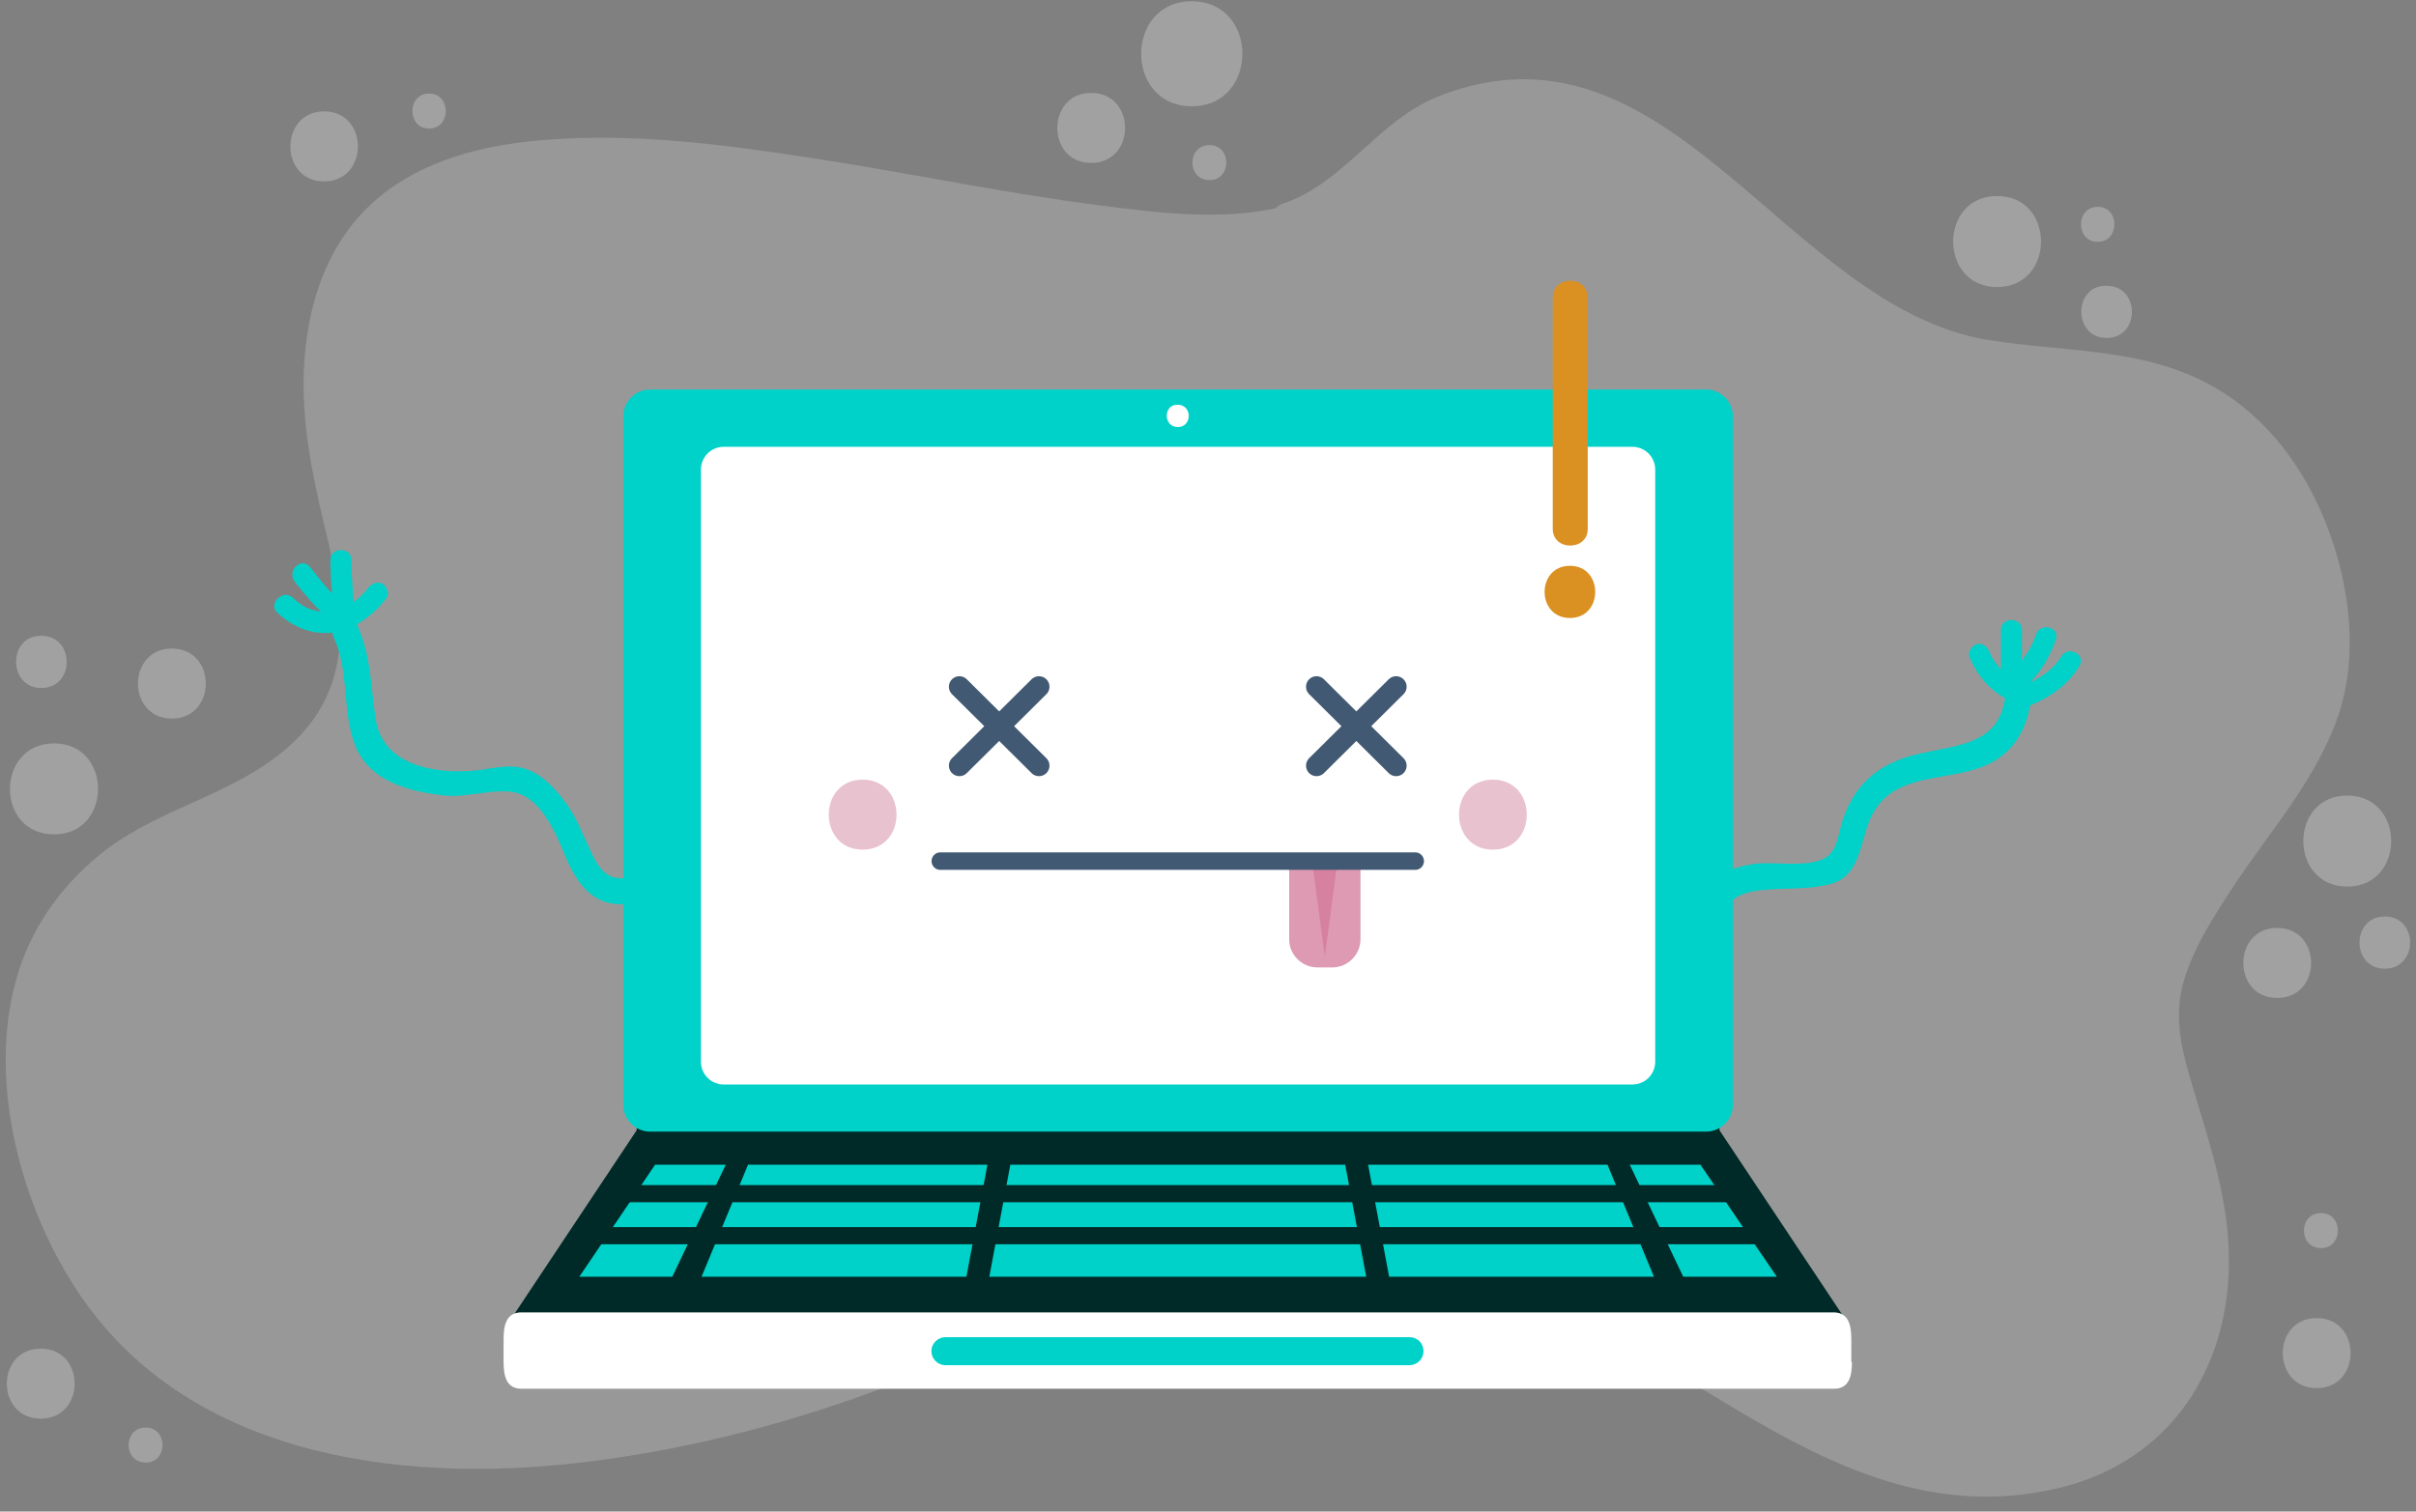 <?xml version="1.0" encoding="utf-8"?>
<!-- Generator: Adobe Illustrator 22.1.0, SVG Export Plug-In . SVG Version: 6.00 Build 0)  -->
<svg version="1.1" xmlns="http://www.w3.org/2000/svg" xmlns:xlink="http://www.w3.org/1999/xlink" x="0px" y="0px"
	 viewBox="0 0 379.5 237.5" style="enable-background:new 0 0 379.5 237.5;" xml:space="preserve">
<rect x="0" y="0" width="379.5" height="237.5" fill="#808080" stroke="none"/>
<style type="text/css">
	.st0{opacity:0.22;}
	.st1{fill:#EFEFEF;}
	.st2{opacity:0.3;}
	.st3{fill:#00D2C9;}
	.st4{fill:#002A28;}
	.st5{fill:#FFFFFF;}
	.st6{fill:none;stroke:#425973;stroke-width:3.3;stroke-linecap:round;stroke-linejoin:round;stroke-miterlimit:10;}
	.st7{fill:#DD9AB2;}
	.st8{fill:#D6819F;}
	.st9{fill:none;stroke:#425973;stroke-width:2.75;stroke-linecap:round;stroke-linejoin:round;stroke-miterlimit:10;}
	.st10{fill:#E9C2D0;}
	.st11{fill:#DB9022;}
</style>
<g id="BACKGROUND">
</g>
<g id="OBJECTS">
	<g>
		<g>
			<g class="st0">
				<path class="st1" d="M204.1,34.4C165,46.9,41-14.8,50.7,69.4c1.5,12.5,9.6,30.2,2.8,41.9c-4.9,8.8-14,13.9-22.7,17.3
					C8,137.8-0.5,155.2,5.3,180.1c15.5,66.9,99.6,51.1,143.7,31.2c31.4-14.8,68.5-17.3,101-4.8c25.5,10.2,41.4,31.5,71.3,25.3
					c26.5-5.3,30.5-30.4,22.8-53.7c-4.4-14.4-7.6-20.5,1.2-34.4c7.4-13.8,20.3-24.3,21.3-40.5c0.2-17.5-7.8-35.2-23.4-41.9
					c-12.8-5.4-24.3-3.2-37-6.6c-28.1-7.9-46.1-51.5-81-36.5c-8.7,4.1-13.6,13.5-23,16.3"/>
				<g>
					<path class="st1" d="M203.5,31.9c-9.9,3.1-21.2,1.6-31.3,0.3c-13.8-1.8-27.4-4.6-41.1-6.8c-13.2-2.1-26.7-4.1-40.2-3.7
						c-10.6,0.3-21.9,2-30.5,8.6C51.4,37.2,48,48.1,47.7,59c-0.2,9.1,1.8,17.6,3.9,26.3c2.8,12.3,3.7,23.5-6.7,32.4
						c-8.3,7.1-19.4,9.2-28.1,15.7c-6.4,4.9-11.3,11.3-13.8,19c-5.2,16.1-0.2,36,8.8,49.9c17,26.4,50.6,30.9,79.4,27.5
						c15.5-1.8,30.7-5.6,45.3-10.9c8.3-3,16.1-7,24.4-10c12.3-4.5,25.2-7.2,38.2-7.9c13-0.7,26.1,0.6,38.7,4
						c11.2,3,21.1,8.1,31,14.1c17.1,10.4,33.9,19.6,54.6,14.7c17.6-4.2,27.1-19.1,26.7-36.7c-0.2-10-3.6-19-6.3-28.5
						c-1.4-4.8-2.2-9.5-0.8-14.4c1.6-5.5,5.1-10.8,8.2-15.5c5.7-8.5,12.7-16.4,16.1-26.3c3.2-9.5,1.8-20.5-1.8-29.8
						c-3.4-8.8-9.2-16.8-17.4-21.6c-11.1-6.5-23.7-5.6-35.9-7.6c-31.9-5.3-50-52.7-86.4-38.2c-9.4,3.8-14.7,13.6-24.3,16.8
						c-3,1-1.7,5.8,1.3,4.8c9.2-3.1,14.1-11.5,22.4-15.9c7.5-4.1,16.8-4.3,24.7-1.4c14.9,5.4,25.6,18.9,38,28.3
						c6.1,4.6,12.7,8.4,20.2,9.9c12,2.5,25,1,36.2,6.9c9.5,5,15.4,14.6,18,24.7c2.9,11.3,1.4,21.4-4.7,31.2
						c-5.5,8.9-12.5,16.8-17.2,26.3c-4,8.2-3.7,15.8-1.2,24.3c4.8,16.1,11.2,36.8-2.9,50.4c-15.5,14.9-39.5,8.3-55.8-1.2
						c-8.4-4.9-16.5-10.4-25.3-14.5c-10.1-4.6-21.1-7.4-32.1-8.9c-23.1-3.1-46.9,0.2-68.5,9c-14.1,5.8-27.7,11.5-42.6,15.1
						c-27.1,6.5-61.7,9.6-85-9c-12.9-10.3-20-27-21-43.2c-0.5-8.7,1.3-17.5,6.6-24.5c5.8-7.7,14.2-11.3,22.8-15.2
						c8.7-3.9,17.5-10,21.3-19.1c3.6-8.7,1.3-18.8-0.8-27.6c-3.1-13.2-6.3-29,1.2-41.4C68.8,21.9,99.5,26.1,118,28.5
						c24.5,3.2,49.3,10.7,74.2,10.1c4.2-0.1,8.5-0.6,12.6-1.8C207.9,35.8,206.6,31,203.5,31.9L203.5,31.9z"/>
				</g>
			</g>
			<g class="st2">
				<g>
					<path class="st1" d="M190,25.6"/>
					<g>
						<path class="st1" d="M190,28.3c3.5,0,3.5-5.5,0-5.5C186.4,22.8,186.4,28.3,190,28.3L190,28.3z"/>
					</g>
				</g>
				<g>
					<path class="st1" d="M27,107.4"/>
					<g>
						<path class="st1" d="M27,112.9c7.1,0,7.1-11,0-11C19.9,101.9,19.9,112.9,27,112.9L27,112.9z"/>
					</g>
				</g>
				<g>
					<path class="st1" d="M357.7,151.3"/>
					<g>
						<path class="st1" d="M357.7,156.8c7.1,0,7.1-11,0-11C350.6,145.8,350.6,156.8,357.7,156.8L357.7,156.8z"/>
					</g>
				</g>
				<g>
					<path class="st1" d="M171.4,20.1"/>
					<g>
						<path class="st1" d="M171.4,25.6c7.1,0,7.1-11,0-11C164.3,14.6,164.3,25.6,171.4,25.6L171.4,25.6z"/>
					</g>
				</g>
				<g>
					<path class="st1" d="M368.7,132.2"/>
					<g>
						<path class="st1" d="M368.7,139.3c9.2,0,9.2-14.3,0-14.3C359.5,125,359.5,139.3,368.7,139.3L368.7,139.3z"/>
					</g>
				</g>
				<g>
					<path class="st1" d="M8.5,123.9"/>
					<g>
						<path class="st1" d="M8.5,131.1c9.2,0,9.2-14.3,0-14.3C-0.7,116.8-0.8,131.1,8.5,131.1L8.5,131.1z"/>
					</g>
				</g>
				<g>
					<path class="st1" d="M313.7,38"/>
					<g>
						<path class="st1" d="M313.7,45.1c9.2,0,9.2-14.3,0-14.3C304.5,30.8,304.5,45.1,313.7,45.1L313.7,45.1z"/>
					</g>
				</g>
				<g>
					<path class="st1" d="M187.2,8.4"/>
					<g>
						<path class="st1" d="M187.2,16.7c10.6,0,10.6-16.5,0-16.5C176.6,0.2,176.6,16.7,187.2,16.7L187.2,16.7z"/>
					</g>
				</g>
				<g>
					<path class="st1" d="M374.6,148.1"/>
					<g>
						<path class="st1" d="M374.6,152.2c5.3,0,5.3-8.2,0-8.2C369.3,144,369.3,152.2,374.6,152.2L374.6,152.2z"/>
					</g>
				</g>
				<g>
					<path class="st1" d="M6.5,104"/>
					<g>
						<path class="st1" d="M6.5,108.1c5.3,0,5.3-8.2,0-8.2C1.2,99.8,1.2,108.1,6.5,108.1L6.5,108.1z"/>
					</g>
				</g>
				<g>
					<path class="st1" d="M330.9,49"/>
					<g>
						<path class="st1" d="M330.9,53.1c5.3,0,5.3-8.2,0-8.2C325.6,44.8,325.6,53.1,330.9,53.1L330.9,53.1z"/>
					</g>
				</g>
				<g>
					<path class="st1" d="M329.5,35.2"/>
					<g>
						<path class="st1" d="M329.5,38c3.5,0,3.5-5.5,0-5.5C326,32.5,326,38,329.5,38L329.5,38z"/>
					</g>
				</g>
				<g>
					<path class="st1" d="M50.9,23"/>
					<g>
						<path class="st1" d="M50.9,28.5c7.1,0,7.1-11,0-11C43.9,17.5,43.8,28.5,50.9,28.5L50.9,28.5z"/>
					</g>
				</g>
				<g>
					<path class="st1" d="M363.9,212.6"/>
					<g>
						<path class="st1" d="M363.9,218.1c7.1,0,7.1-11,0-11C356.8,207.1,356.8,218.1,363.9,218.1L363.9,218.1z"/>
					</g>
				</g>
				<g>
					<path class="st1" d="M6.4,217.4"/>
					<g>
						<path class="st1" d="M6.4,222.9c7.1,0,7.1-11,0-11C-0.7,211.9-0.7,222.9,6.4,222.9L6.4,222.9z"/>
					</g>
				</g>
				<g>
					<path class="st1" d="M67.4,17.5"/>
					<g>
						<path class="st1" d="M67.4,20.2c3.5,0,3.5-5.5,0-5.5C63.9,14.7,63.9,20.2,67.4,20.2L67.4,20.2z"/>
					</g>
				</g>
				<g>
					<path class="st1" d="M364.6,193.3"/>
					<g>
						<path class="st1" d="M364.6,196.1c3.5,0,3.5-5.5,0-5.5C361,190.6,361,196.1,364.6,196.1L364.6,196.1z"/>
					</g>
				</g>
				<g>
					<path class="st1" d="M22.9,227"/>
					<g>
						<path class="st1" d="M22.9,229.8c3.5,0,3.5-5.5,0-5.5C19.3,224.3,19.3,229.8,22.9,229.8L22.9,229.8z"/>
					</g>
				</g>
			</g>
		</g>
		<g>
			<g>
				<g>
					<g>
						<g>
							<g>
								<path class="st3" d="M101.4,137.2c-4.4,1.5-6.5,1.1-8.4-3c-1.3-2.7-2.3-5.5-4-7.9c-1.7-2.3-3.9-4.8-6.8-5.6
									c-2.6-0.7-5.3,0.2-7.9,0.4c-6.4,0.5-14.3-1-15.3-8.2c-0.8-5.2-0.7-10-3-14.9c-1.1-2.4-4.7-0.3-3.6,2.1
									c2.5,5.4,1.3,11.4,3.3,16.8c2.2,5.9,8.6,7.5,14.2,8.1c3.5,0.4,8-1.3,11.3-0.4c4.1,1.2,6.3,6.8,7.8,10.4
									c2.8,6.5,6.7,8.5,13.6,6.1C105,140.3,103.9,136.3,101.4,137.2L101.4,137.2z"/>
							</g>
						</g>
						<g>
							<g>
								<g>
									<path class="st3" d="M57.8,92.4c-1.2,1.6-2.7,2.6-4.5,3.5c-1.9,1-0.2,3.8,1.7,2.8c2.3-1.2,4.1-2.6,5.7-4.7
										c0.5-0.7,0.1-1.8-0.6-2.3C59.2,91.3,58.4,91.7,57.8,92.4L57.8,92.4z"/>
								</g>
							</g>
							<g>
								<g>
									<path class="st3" d="M51.9,88c0,3.5,0.5,7,0.5,10.5c0,2.1,3.3,2.1,3.3,0c0-3.5-0.5-7-0.5-10.5C55.2,85.9,51.9,85.9,51.9,88
										L51.9,88z"/>
								</g>
							</g>
							<g>
								<g>
									<path class="st3" d="M46.3,91.4c2.2,2.8,4.5,5.5,7.5,7.4c1.8,1.1,3.5-1.7,1.7-2.8c-2.8-1.7-4.8-4.4-6.8-6.9
										C47.3,87.4,45,89.7,46.3,91.4L46.3,91.4z"/>
								</g>
							</g>
							<g>
								<g>
									<path class="st3" d="M43.6,96.3c3.1,2.9,6.9,3.9,11,2.6c2-0.6,1.2-3.8-0.9-3.2c-2.9,0.9-5.5,0.4-7.7-1.8
										C44.4,92.5,42,94.9,43.6,96.3L43.6,96.3z"/>
								</g>
							</g>
						</g>
					</g>
					<g>
						<g>
							<g>
								<path class="st3" d="M270.1,147.4c0.1-5.3,2-7.2,7.2-7.6c3.3-0.3,6.9,0,10.2-0.9c5.3-1.4,4.5-7.7,7-11.6
									c3.4-5.5,10.5-4.7,16-6.5c5.9-1.9,8.3-6.5,8.7-12.5c0.2-2.7-4-2.6-4.1,0c-0.5,8.5-6.7,8.6-13.5,10.1
									c-6,1.3-10.1,4.4-12.1,10.3c-0.8,2.2-0.8,5.1-3,6.2c-2.7,1.4-7.6,0.5-10.6,0.8c-7,0.8-9.6,4.7-9.7,11.6
									C265.9,150.1,270,150.1,270.1,147.4L270.1,147.4z"/>
							</g>
						</g>
						<g>
							<g>
								<g>
									<path class="st3" d="M309.4,103.3c1.4,3.4,3.8,5.8,7.2,7.2c0.8,0.3,1.8-0.4,2-1.2c0.3-0.9-0.3-1.7-1.2-2
										c-2.2-0.9-4-2.7-4.9-4.9c-0.3-0.8-1.1-1.4-2-1.2C309.7,101.5,309,102.5,309.4,103.3L309.4,103.3z"/>
								</g>
							</g>
							<g>
								<g>
									<path class="st3" d="M314.3,99c0,2.8,0,5.5,0,8.2c0,2.1,3.3,2.1,3.3,0c0-2.8,0-5.5,0-8.2C317.6,96.9,314.3,96.9,314.3,99
										L314.3,99z"/>
								</g>
							</g>
							<g>
								<g>
									<path class="st3" d="M319.8,99.7c-1,2.9-2.7,5.1-5.1,7c-1.6,1.3,0.7,3.7,2.3,2.3c2.8-2.3,4.7-5,5.9-8.4
										C323.7,98.5,320.5,97.7,319.8,99.7L319.8,99.7z"/>
								</g>
							</g>
							<g>
								<g>
									<path class="st3" d="M323.8,103.1c-1.4,2.3-3.7,3.7-6.2,4.7c-1.9,0.8-1.1,4,0.9,3.2c3.3-1.3,6.2-3.2,8.1-6.3
										C327.8,103,325,101.3,323.8,103.1L323.8,103.1z"/>
								</g>
							</g>
						</g>
					</g>
				</g>
				<g>
					<g>
						<g>
							<path class="st4" d="M289.8,207.2c0,2.9-21.6,3.7-23.9,3.7H104.2c-2.3,0-23.9-0.8-23.9-3.7l19.7-29.6c0-2.9,1.9-5.2,4.2-5.2
								h161.7c2.3,0,4.2,2.3,4.2,5.2L289.8,207.2z"/>
							<g>
								<g>
									<polygon class="st3" points="151.8,200.6 110.2,200.6 117.5,183 155.1,183 									"/>
									<polygon class="st3" points="218.2,200.6 259.8,200.6 252.5,183 214.9,183 									"/>
									<polygon class="st3" points="264.4,200.6 279.1,200.6 267.1,183 256,183 									"/>
									<polygon class="st3" points="105.6,200.6 91,200.6 102.9,183 114,183 									"/>
									<polygon class="st3" points="214.6,200.6 155.4,200.6 158.7,183 211.3,183 									"/>
								</g>
								<g>
									<rect x="94.6" y="186.2" class="st4" width="180.9" height="2.7"/>
									<rect x="92.6" y="192.8" class="st4" width="184.8" height="2.7"/>
								</g>
							</g>
						</g>
						<g>
							<path class="st5" d="M290.9,214c0,2.3-0.5,4.2-2.8,4.2H81.9c-2.3,0-2.8-1.9-2.8-4.2v-3.6c0-2.3,0.5-4.2,2.8-4.2h206.1
								c2.3,0,2.8,1.9,2.8,4.2V214z"/>
							<path class="st3" d="M223.6,212.3c0,1.2-1,2.2-2.2,2.2h-72.9c-1.2,0-2.2-1-2.2-2.2l0,0c0-1.2,1-2.2,2.2-2.2h72.9
								C222.7,210.1,223.6,211.1,223.6,212.3L223.6,212.3z"/>
						</g>
					</g>
					<g>
						<path class="st3" d="M272.2,173.6c0,2.3-1.9,4.2-4.2,4.2H102.1c-2.3,0-4.2-1.9-4.2-4.2V65.4c0-2.3,1.9-4.2,4.2-4.2H268
							c2.3,0,4.2,1.9,4.2,4.2V173.6z"/>
						<g>
							<g>
								<path class="st5" d="M185,67.1c2.3,0,2.3-3.5,0-3.5C182.7,63.5,182.7,67.1,185,67.1L185,67.1z"/>
							</g>
						</g>
						<g>
							<path class="st5" d="M260,166.8c0,2-1.6,3.6-3.6,3.6H113.7c-2,0-3.6-1.6-3.6-3.6V73.8c0-2,1.6-3.6,3.6-3.6h142.7
								c2,0,3.6,1.6,3.6,3.6V166.8z"/>
							<g>
								<g>
									<g>
										<line class="st6" x1="163.2" y1="107.9" x2="150.7" y2="120.3"/>
										<line class="st6" x1="163.2" y1="120.3" x2="150.7" y2="107.9"/>
									</g>
									<g>
										<line class="st6" x1="219.3" y1="107.9" x2="206.8" y2="120.3"/>
										<line class="st6" x1="219.3" y1="120.3" x2="206.8" y2="107.9"/>
									</g>
								</g>
								<g>
									<g>
										<path class="st7" d="M213.7,135.3v12.3c0,2.4-2,4.4-4.4,4.4h-2.4c-2.4,0-4.4-2-4.4-4.4v-12.3"/>
										<g>
											<polygon class="st8" points="210,136 208.1,150.3 206.2,136 											"/>
										</g>
									</g>
									<line class="st9" x1="147.7" y1="135.3" x2="222.3" y2="135.3"/>
								</g>
								<g>
									<g>
										<g>
											<path class="st10" d="M135.5,133.5c7.1,0,7.1-11,0-11C128.4,122.5,128.4,133.5,135.5,133.5L135.5,133.5z"/>
										</g>
									</g>
									<g>
										<g>
											<path class="st10" d="M234.5,133.5c7.1,0,7.1-11,0-11C227.4,122.5,227.4,133.5,234.5,133.5L234.5,133.5z"/>
										</g>
									</g>
								</g>
							</g>
						</g>
					</g>
				</g>
			</g>
			<g>
				<g>
					<g>
						<path class="st11" d="M243.9,46.8c0,12.1,0,24.2,0,36.3c0,3.5,5.5,3.5,5.5,0c0-12.1,0-24.2,0-36.3
							C249.4,43.2,243.9,43.2,243.9,46.8L243.9,46.8z"/>
					</g>
				</g>
				<g>
					<g>
						<path class="st11" d="M246.6,97.1c5.3,0,5.3-8.2,0-8.2S241.3,97.1,246.6,97.1L246.6,97.1z"/>
					</g>
				</g>
			</g>
		</g>
	</g>
</g>
<g id="DESIGNED_BY_FREEPIK">
</g>
</svg>
